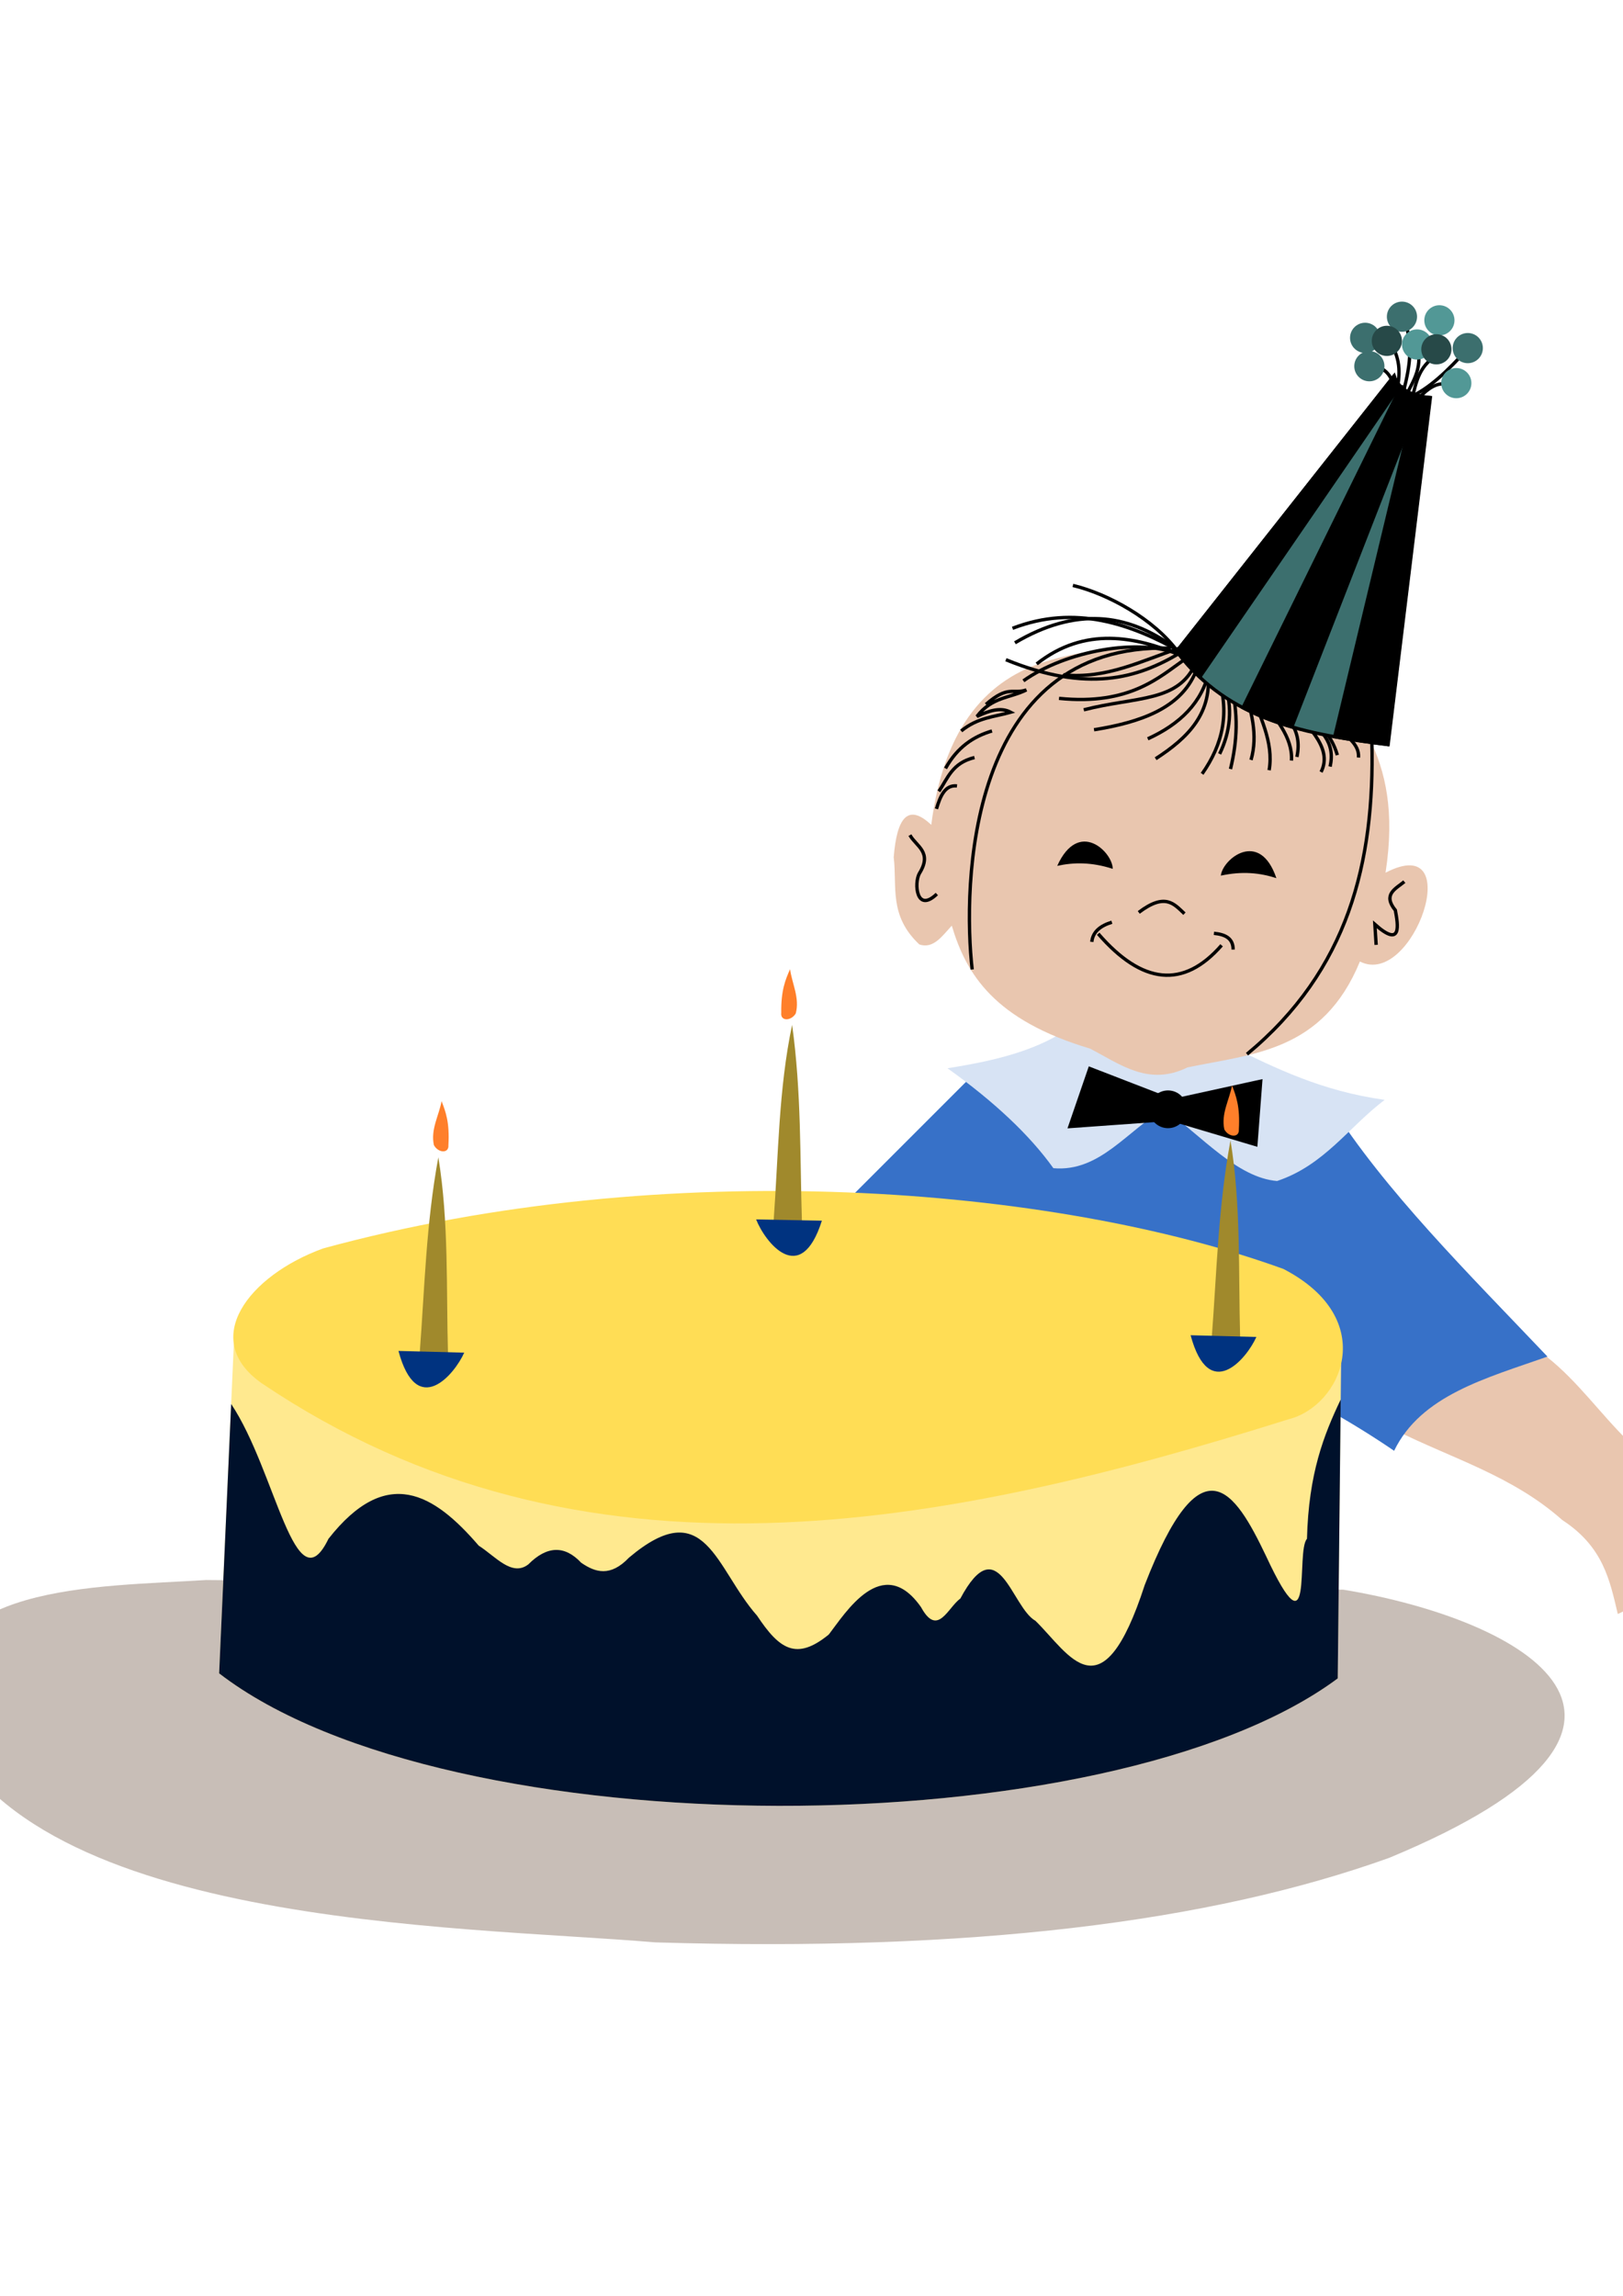 <?xml version='1.0' encoding='utf-8'?>
<svg xmlns="http://www.w3.org/2000/svg" width="210mm" height="297mm" viewBox="0 0 744.094 1052.362" id="svg6265" version="1.1"> <defs id="defs6267"/>  <g id="layer1"> <g style="display:inline" id="g5734" transform="matrix(1.535,0,0,1.535,-63.941,517.294)"> <path id="path5697" d="m 103.15,134.831 c -32.665,2.075 -83.956,0.964 -80.068,38.952 22.614,64.909 155.322,64.22 214.235,69.248 94.31,2.852 165.608,-5.985 219.284,-25.247 96.453,-40.036 40.165,-71.189 -13.705,-80.068 z" style="fill:#c8beb7;fill-rule:evenodd;stroke:none;stroke-width:1px;stroke-linecap:butt;stroke-linejoin:miter;stroke-opacity:1"/> <path id="path5689" d="m 503.682,68.207 c 18.23,14.372 27.441,39.187 57.126,40.295 4.419,-0.407 4.888,2.289 1.126,4.846 -2.401,1.677 -5.161,2.098 -8.04,2.102 3.463,2.534 6.08,2.885 9.075,3.315 6.309,0.742 2.574,4.054 -0.631,3.509 l -9.209,-0.837 c 2.932,4.068 6.212,4.657 9.361,6.559 3.287,2.274 2.88,4.442 -2.957,3.459 l -6.376,-1.785 c -3.7,-1.066 -8.303,-0.393 -2.805,4.08 l 5.101,3.57 c 4.21,3.779 0.521,4.086 -2.805,4.591 -9.156,-0.402 -15.529,-4.514 -21.677,-8.926 1.602,5.486 -0.243,9.561 -6.121,11.986 -2.377,-9.981 -4.29,-20.054 -16.577,-28.053 C 493.325,103.645 475.31,98.553 458.542,90.139 470.607,74.311 486.932,70.651 503.682,68.207 Z" style="fill:#e9c6af;fill-opacity:1;fill-rule:evenodd;stroke:none;stroke-width:1px;stroke-linecap:butt;stroke-linejoin:miter;stroke-opacity:1"/> <path id="path5687" d="m 330.73,-14.485 -40.394,40.394 c 55.903,23.443 115.196,34.458 167.709,70.33 8.041,-16.605 27.583,-21.708 45.804,-28.132 -23.639,-24.876 -48.635,-49.583 -64.92,-75.379 z" style="fill:#3771c8;fill-rule:evenodd;stroke:none;stroke-width:1px;stroke-linecap:butt;stroke-linejoin:miter;stroke-opacity:1"/> <path id="path5693" d="m 111.699,59.787 -4.591,102.91 c 68.463,52.747 265.723,52.261 334.096,1.506 l 1.02,-95.38 z" style="fill:#ffe98f;fill-opacity:1;fill-rule:evenodd;stroke:none;stroke-width:0.992px;stroke-linecap:butt;stroke-linejoin:miter;stroke-opacity:1"/> <path id="path5685" d="m 357.295,-27.684 c -9.261,5.256 -20.686,7.806 -32.644,9.691 13.911,9.946 24.513,19.892 31.624,29.838 14.012,1.24 22.191,-11.518 33.154,-17.597 11.133,7.925 21.747,20.468 33.664,21.422 14.095,-4.692 21.426,-16.148 32.134,-24.228 -18.984,-2.658 -32.465,-9.443 -46.16,-16.067 z" style="fill:#d7e3f4;fill-rule:evenodd;stroke:none;stroke-width:1px;stroke-linecap:butt;stroke-linejoin:miter;stroke-opacity:1"/> <path id="path5566" d="m 450.731,-116.452 c 4.68,9.823 7.601,21.651 4.751,40.058 24.548,-12.77 8.305,34.671 -7.651,26.523 -11.084,26.932 -31.948,27.534 -51.516,31.624 -11.589,5.72 -20.083,-0.939 -29.073,-5.611 -28.583,-8.539 -36.953,-22.13 -41.315,-36.724 -2.872,3.125 -5.517,7.042 -9.691,5.611 -9.202,-8.671 -6.588,-17.342 -7.651,-26.013 0.914,-11.708 4.193,-16.323 11.221,-9.691 3.504,-27.652 15.377,-42.551 33.154,-48.455 13.188,-4.21 27.864,-5.704 40.295,-2.55 17.71,19.97 34.403,22.69 57.476,25.23 z" style="fill:#e9c6af;fill-rule:evenodd;stroke:none;stroke-width:1px;stroke-linecap:butt;stroke-linejoin:miter;stroke-opacity:1"/> <path id="path5594" d="m 313.43,-87.616 c 1.839,3.35 6.84,5.035 2.805,11.476 -1.579,2.828 -0.914,11.982 5.228,6.121" style="fill:none;fill-rule:evenodd;stroke:#000000;stroke-width:1px;stroke-linecap:butt;stroke-linejoin:miter;stroke-opacity:1"/> <path id="path5596" d="m 461.092,-73.717 c -2.618,2.158 -6.545,3.792 -2.678,8.543 0.767,4.169 2.1,11.539 -6.121,4.208 l 0.383,6.121" style="fill:none;fill-rule:evenodd;stroke:#000000;stroke-width:1px;stroke-linecap:butt;stroke-linejoin:miter;stroke-opacity:1"/> <path id="path5598" d="m 332.713,-110.782 c -6.702,1.613 -7.989,6.235 -10.64,10.099" style="fill:none;fill-rule:evenodd;stroke:#000000;stroke-width:1px;stroke-linecap:butt;stroke-linejoin:miter;stroke-opacity:1"/> <path id="path5600" d="m 321.352,-95.454 c 1.153,-3.888 2.606,-7.235 6.131,-6.853" style="fill:none;fill-rule:evenodd;stroke:#000000;stroke-width:1px;stroke-linecap:butt;stroke-linejoin:miter;stroke-opacity:1"/> <path id="path5602" d="m 324.057,-107.536 c 3.555,-6.41 8.412,-9.566 13.886,-11.181" style="fill:none;fill-rule:evenodd;stroke:#000000;stroke-width:1px;stroke-linecap:butt;stroke-linejoin:miter;stroke-opacity:1"/> <path id="path5604" d="m 328.746,-118.717 c 4.929,-4.045 9.858,-4.194 14.787,-5.59 -3.072,-1.635 -6.551,-0.428 -10.099,1.262 4.52,-5.921 9.84,-5.436 14.787,-7.935 -4.001,1.398 -5.403,-1.535 -12.082,4.328" style="fill:none;fill-rule:evenodd;stroke:#000000;stroke-width:1px;stroke-linecap:butt;stroke-linejoin:miter;stroke-opacity:1"/> <path id="path5606" d="m 393.846,-143.423 c -11.202,3.732 -21.835,9.281 -34.624,7.935" style="fill:none;fill-rule:evenodd;stroke:#000000;stroke-width:1px;stroke-linecap:butt;stroke-linejoin:miter;stroke-opacity:1"/> <path id="path5608" d="m 357.96,-128.455 c 21.188,2.163 30.036,-6.429 37.5,-11.607" style="fill:none;fill-rule:evenodd;stroke:#000000;stroke-width:1px;stroke-linecap:butt;stroke-linejoin:miter;stroke-opacity:1"/> <path id="path5610" d="m 398.895,-139.275 c -5.067,12.141 -17.707,10.176 -33.542,14.246" style="fill:none;fill-rule:evenodd;stroke:#000000;stroke-width:1px;stroke-linecap:butt;stroke-linejoin:miter;stroke-opacity:1"/> <path id="path5612" d="m 368.419,-119.078 c 13.98,-2.245 25.771,-6.444 30.296,-17.132" style="fill:none;fill-rule:evenodd;stroke:#000000;stroke-width:1px;stroke-linecap:butt;stroke-linejoin:miter;stroke-opacity:1"/> <path id="path5614" d="m 402.863,-136.931 c -2.081,9.798 -8.843,16.192 -18.394,20.558" style="fill:none;fill-rule:evenodd;stroke:#000000;stroke-width:1px;stroke-linecap:butt;stroke-linejoin:miter;stroke-opacity:1"/> <path id="path5616" d="m 386.813,-110.422 c 9.666,-6.251 17.29,-13.704 15.509,-26.689" style="fill:none;fill-rule:evenodd;stroke:#000000;stroke-width:1px;stroke-linecap:butt;stroke-linejoin:miter;stroke-opacity:1"/> <path id="path5618" d="m 405.207,-135.668 c 3.944,11.233 1.722,20.891 -4.508,29.755" style="fill:none;fill-rule:evenodd;stroke:#000000;stroke-width:1px;stroke-linecap:butt;stroke-linejoin:miter;stroke-opacity:1"/> <path id="path5620" d="m 405.928,-111.864 c 3.21,-6.638 4,-13.68 1.443,-21.279" style="fill:none;fill-rule:evenodd;stroke:#000000;stroke-width:1px;stroke-linecap:butt;stroke-linejoin:miter;stroke-opacity:1"/> <path id="path5622" d="m 408.994,-133.865 c 2.81,10.015 2.105,18.523 0.18,26.509" style="fill:none;fill-rule:evenodd;stroke:#000000;stroke-width:1px;stroke-linecap:butt;stroke-linejoin:miter;stroke-opacity:1"/> <path id="path5624" d="m 415.306,-110.061 c 2.107,-7.313 0.249,-14.891 -2.705,-22.542" style="fill:none;fill-rule:evenodd;stroke:#000000;stroke-width:1px;stroke-linecap:butt;stroke-linejoin:miter;stroke-opacity:1"/> <path id="path5626" d="m 415.125,-131.16 c 2.597,7.942 7.059,15.597 5.59,24.165" style="fill:none;fill-rule:evenodd;stroke:#000000;stroke-width:1px;stroke-linecap:butt;stroke-linejoin:miter;stroke-opacity:1"/> <path id="path5630" d="m 417.65,-128.816 c 4.837,6.013 10.159,11.936 9.738,18.935" style="fill:none;fill-rule:evenodd;stroke:#000000;stroke-width:1px;stroke-linecap:butt;stroke-linejoin:miter;stroke-opacity:1"/> <path id="path5632" d="m 429.011,-110.963 c 1.841,-8.683 -3.617,-12.427 -7.574,-16.951" style="fill:none;fill-rule:evenodd;stroke:#000000;stroke-width:1px;stroke-linecap:butt;stroke-linejoin:miter;stroke-opacity:1"/> <path id="path5634" d="m 425.945,-127.734 c 5.333,6.977 14.123,13.676 10.279,21.279" style="fill:none;fill-rule:evenodd;stroke:#000000;stroke-width:1px;stroke-linecap:butt;stroke-linejoin:miter;stroke-opacity:1"/> <path id="path5636" d="m 438.929,-108.077 c 1.618,-7.274 -2.506,-11.063 -9.197,-16.23" style="fill:none;fill-rule:evenodd;stroke:#000000;stroke-width:1px;stroke-linecap:butt;stroke-linejoin:miter;stroke-opacity:1"/> <path id="path5638" d="m 430.273,-126.471 c 4.135,4.461 8.927,8.264 10.82,14.968" style="fill:none;fill-rule:evenodd;stroke:#000000;stroke-width:1px;stroke-linecap:butt;stroke-linejoin:miter;stroke-opacity:1"/> <path id="path5640" d="m 447.405,-110.782 c 0.33,-4.098 -3.828,-6.564 -7.033,-9.377" style="fill:none;fill-rule:evenodd;stroke:#000000;stroke-width:1px;stroke-linecap:butt;stroke-linejoin:miter;stroke-opacity:1"/> <path id="path5642" d="m 347.32,-133.685 c 12.503,-8.899 34.809,-13.096 46.706,-7.754 -13.077,-5.364 -28.308,-8.684 -42.739,2.705" style="fill:none;fill-rule:evenodd;stroke:#000000;stroke-width:1px;stroke-linecap:butt;stroke-linejoin:miter;stroke-opacity:1"/> <path id="path5644" d="m 344.796,-145.046 c 18.212,-10.769 33.428,-8.699 46.886,0.902" style="fill:none;fill-rule:evenodd;stroke:#000000;stroke-width:1px;stroke-linecap:butt;stroke-linejoin:miter;stroke-opacity:1"/> <path id="path5646" d="m 393.436,-142.408 c -7.095,-9.664 -20.75,-17.242 -31.329,-19.769" style="fill:none;fill-rule:evenodd;stroke:#000000;stroke-width:1px;stroke-linecap:butt;stroke-linejoin:miter;stroke-opacity:1"/> <path id="path5648" d="m 344.074,-149.374 c 18.802,-7.246 35.501,-1.241 50.251,7.046" style="fill:none;fill-rule:evenodd;stroke:#000000;stroke-width:1px;stroke-linecap:butt;stroke-linejoin:miter;stroke-opacity:1"/> <path id="path5650" d="m 342.091,-139.996 c 24.23,9.906 39.278,5.655 52.067,-2.076" style="fill:none;fill-rule:evenodd;stroke:#000000;stroke-width:1px;stroke-linecap:butt;stroke-linejoin:miter;stroke-opacity:1"/> <path id="path5652" d="m 451.401,-115.414 c 0.858,35.929 -7.007,68.119 -37.298,93.213" style="fill:none;fill-rule:evenodd;stroke:#000000;stroke-width:1px;stroke-linecap:butt;stroke-linejoin:miter;stroke-opacity:1"/> <path id="path5654" d="m 332.022,-47.486 c -2.775,-24.219 -2.019,-97.792 59.377,-95.955" style="fill:none;fill-rule:evenodd;stroke:#000000;stroke-width:1px;stroke-linecap:butt;stroke-linejoin:miter;stroke-opacity:1"/> <path id="path5669" d="m 357.423,-78.435 c 6.439,-14.198 16.615,-4.024 16.577,0.893 -6.186,-2.016 -11.59,-1.996 -16.577,-0.893 z" style="fill:#000000;fill-rule:evenodd;stroke:none;stroke-width:1px;stroke-linecap:butt;stroke-linejoin:miter;stroke-opacity:1"/> <path style="fill:#000000;fill-rule:evenodd;stroke:none;stroke-width:1px;stroke-linecap:butt;stroke-linejoin:miter;stroke-opacity:1" d="m 422.879,-74.765 c -5.005,-14.765 -16.137,-5.645 -16.584,-0.748 6.355,-1.395 11.73,-0.842 16.584,0.748 z" id="path5671"/> <path id="path5673" d="m 381.778,-64.536 c 7.979,-6.048 10.598,-2.449 13.644,0.383" style="fill:none;fill-rule:evenodd;stroke:#000000;stroke-width:1px;stroke-linecap:butt;stroke-linejoin:miter;stroke-opacity:1"/> <path id="path5675" d="m 369.664,-58.16 c 13.127,15.138 25.425,16.528 36.852,3.443" style="fill:none;fill-rule:evenodd;stroke:#000000;stroke-width:1px;stroke-linecap:butt;stroke-linejoin:miter;stroke-opacity:1"/> <path id="path5677" d="m 404.22,-58.288 c 3.361,0.312 5.763,1.487 5.738,4.846" style="fill:none;fill-rule:evenodd;stroke:#000000;stroke-width:1px;stroke-linecap:butt;stroke-linejoin:miter;stroke-opacity:1"/> <path id="path5679" d="m 373.744,-61.603 c -3.369,1.041 -5.678,2.789 -5.993,5.866" style="fill:none;fill-rule:evenodd;stroke:#000000;stroke-width:1px;stroke-linecap:butt;stroke-linejoin:miter;stroke-opacity:1"/> <path id="path5681" d="m 367.157,-17.911 -5.951,17.312 30.116,-2.164 25.427,7.574 1.443,-18.935 -26.329,5.771 z" style="fill:#000000;fill-rule:evenodd;stroke:#000000;stroke-width:1px;stroke-linecap:butt;stroke-linejoin:miter;stroke-opacity:1"/> <circle r="5.139" cy="-5.739" cx="390.51" id="path5683" style="color:#000000;clip-rule:nonzero;display:inline;overflow:visible;visibility:visible;opacity:1;isolation:auto;mix-blend-mode:normal;color-interpolation:sRGB;color-interpolation-filters:linearRGB;solid-color:#000000;solid-opacity:1;fill:#000000;fill-opacity:1;fill-rule:evenodd;stroke:#000000;stroke-width:1px;stroke-linecap:butt;stroke-linejoin:miter;stroke-miterlimit:4;stroke-dasharray:none;stroke-dashoffset:0;stroke-opacity:1;color-rendering:auto;image-rendering:auto;shape-rendering:auto;text-rendering:auto;enable-background:accumulate"/> <path id="path5691" d="m 138.132,35.817 c -22.221,8.089 -36.987,27.209 -18.245,40.296 95.913,64.619 203.839,43.019 306.621,10.712 15.848,-3.948 27.396,-29.896 -1.52,-44.886 C 356.594,17.113 240.641,7.807 138.132,35.817 Z" style="fill:#ffdd55;fill-rule:evenodd;stroke:none;stroke-width:0.997px;stroke-linecap:butt;stroke-linejoin:miter;stroke-opacity:1"/> <path id="path5695" d="m 442.096,80.918 c -5.021,10.545 -9.584,22.011 -10.078,41.609 -3.45,3.69 2.295,36.373 -12.24,5.102 -9.382,-19.636 -19.277,-34.979 -36.215,8.67 -12.89,39.733 -22.51,20.612 -32.643,10.711 -7.181,-4.009 -11.042,-27.945 -22.443,-6.631 -3.723,2.635 -6.772,11.655 -11.73,2.551 -11.53,-16.422 -22.69,1.893 -27.543,8.162 -9.705,7.94 -14.782,4.393 -21.424,-5.611 -12.494,-14.12 -15.343,-36.662 -38.254,-17.342 -5.581,5.844 -10.046,4.436 -14.281,1.529 -4.932,-5.251 -10.201,-5.121 -15.812,0.51 -4.931,3.762 -9.86,-2.487 -14.791,-5.609 -13.369,-15.542 -27.474,-24.217 -44.885,-2.041 -9.954,20.58 -15.686,-20.253 -29.059,-40.271 l -3.59,80.439 c 68.463,52.747 265.724,52.263 334.096,1.508 l 0.893,-83.285 z" style="fill:#00112b;fill-rule:evenodd;stroke:none;stroke-width:1px;stroke-linecap:butt;stroke-linejoin:miter;stroke-opacity:1"/> <path id="path5701" d="m 166.988,67.377 c 1.491,-19.522 1.899,-38.827 5.59,-58.788 3.177,19.287 2.334,39.244 2.885,58.969 z" style="fill:#a0892c;fill-rule:evenodd;stroke:none;stroke-width:1px;stroke-linecap:butt;stroke-linejoin:miter;stroke-opacity:1"/> <path id="path5699" d="m 160.668,66.421 c 5.497,20.445 16.756,7.018 19.637,0.51 z" style="fill:#003380;fill-rule:evenodd;stroke:none;stroke-width:1px;stroke-linecap:butt;stroke-linejoin:miter;stroke-opacity:1"/> <path id="path5703" d="m 173.547,-8.174 c -0.812,4.37 -3.32,8.458 -2.295,13.134 1.3,2.392 4.529,2.56 4.335,0 0.393,-6.807 -0.824,-9.97 -2.04,-13.134 z" style="fill:#ff7f2a;fill-rule:evenodd;stroke:none;stroke-width:1px;stroke-linecap:butt;stroke-linejoin:miter;stroke-opacity:1"/> <path style="fill:#a0892c;fill-rule:evenodd;stroke:none;stroke-width:1px;stroke-linecap:butt;stroke-linejoin:miter;stroke-opacity:1" d="m 281.178,28.02 c -0.61,-19.569 -0.149,-38.873 -2.938,-58.98 -4.042,19.124 -4.099,39.099 -5.537,58.779 z" id="path5707"/> <path style="fill:#003380;fill-rule:evenodd;stroke:none;stroke-width:1px;stroke-linecap:butt;stroke-linejoin:miter;stroke-opacity:1" d="m 287.133,27.52 c -6.412,20.177 -17.055,6.256 -19.64,-0.374 z" id="path5705"/> <path style="fill:#ff7f2a;fill-rule:evenodd;stroke:none;stroke-width:1px;stroke-linecap:butt;stroke-linejoin:miter;stroke-opacity:1" d="m 277.625,-47.58 c 0.614,4.402 2.936,8.599 1.702,13.224 -1.406,2.331 -4.639,2.353 -4.331,-0.195 -0.086,-6.818 1.272,-9.923 2.629,-13.029 z" id="path5709"/> <path id="path5713" d="m 403.584,62.337 c 1.491,-19.522 1.899,-38.827 5.59,-58.788 3.177,19.287 2.334,39.244 2.885,58.969 z" style="fill:#a0892c;fill-rule:evenodd;stroke:none;stroke-width:1px;stroke-linecap:butt;stroke-linejoin:miter;stroke-opacity:1"/> <path id="path5711" d="m 397.264,61.733 c 5.497,20.445 16.756,7.018 19.637,0.51 z" style="fill:#003380;fill-rule:evenodd;stroke:none;stroke-width:1px;stroke-linecap:butt;stroke-linejoin:miter;stroke-opacity:1"/> <path id="path5715" d="m 409.633,-12.863 c -0.812,4.37 -3.32,8.458 -2.295,13.134 1.3,2.392 4.529,2.56 4.335,0 0.393,-6.807 -0.824,-9.97 -2.04,-13.134 z" style="fill:#ff7f2a;fill-rule:evenodd;stroke:none;stroke-width:1px;stroke-linecap:butt;stroke-linejoin:miter;stroke-opacity:1"/> <path id="path5568" d="m 456.246,-114.649 12.618,-103.612 c -6.011,-0.481 -9.618,-2.645 -10.82,-6.492 l -64.92,82.232 c 15.524,20.936 39.109,24.855 63.121,27.872 z" style="fill:#3c6f6e;fill-opacity:1;fill-rule:evenodd;stroke:#000000;stroke-width:1px;stroke-linecap:butt;stroke-linejoin:miter;stroke-opacity:1"/> <path id="path5570" d="m 458.045,-224.752 -64.92,82.23 c 2.14,2.886 4.437,5.437 6.863,7.719 l 59.76,-86.982 c -0.776,-0.843 -1.348,-1.829 -1.703,-2.967 z" style="fill:#000000;fill-rule:evenodd;stroke:#000000;stroke-width:1px;stroke-linecap:butt;stroke-linejoin:miter;stroke-opacity:1"/> <path id="path5572" d="m 460.039,-221.486 -47.129,95.83 c 4.616,2.42 9.51,4.254 14.58,5.717 l 38.477,-98.725 c -2.568,-0.527 -4.542,-1.468 -5.928,-2.822 z" style="fill:#000000;fill-rule:evenodd;stroke:#000000;stroke-width:1px;stroke-linecap:butt;stroke-linejoin:miter;stroke-opacity:1"/> <path id="path5574" d="m 464.76,-218.951 -24.455,101.953 c 5.2,0.937 10.5,1.664 15.826,2.334 l 12.613,-103.611 c -1.472,-0.124 -2.804,-0.347 -3.984,-0.676 z" style="fill:#000000;fill-rule:evenodd;stroke:#000000;stroke-width:1px;stroke-linecap:butt;stroke-linejoin:miter;stroke-opacity:1"/> <path id="path5720" d="m 452.454,-227.818 c 2.403,0.94 4.51,2.294 5.23,5.59" style="fill:none;fill-rule:evenodd;stroke:#000000;stroke-width:1px;stroke-linecap:butt;stroke-linejoin:miter;stroke-opacity:1"/> <path id="path5722" d="m 458.946,-220.244 c 0.611,-4.417 1.51,-8.723 -2.164,-14.787" style="fill:none;fill-rule:evenodd;stroke:#000000;stroke-width:1px;stroke-linecap:butt;stroke-linejoin:miter;stroke-opacity:1"/> <path id="path5724" d="m 461.291,-240.982 c 2.93,8.788 0.76,15.754 -0.902,22.902" style="fill:none;fill-rule:evenodd;stroke:#000000;stroke-width:1px;stroke-linecap:butt;stroke-linejoin:miter;stroke-opacity:1"/> <path id="path5726" d="m 464.897,-233.769 c 1.982,7.25 -1.866,11.36 -3.967,16.41" style="fill:none;fill-rule:evenodd;stroke:#000000;stroke-width:1px;stroke-linecap:butt;stroke-linejoin:miter;stroke-opacity:1"/> <path id="path5728" d="m 462.733,-215.736 c 1.725,-5.096 1.735,-10.763 7.213,-14.607" style="fill:none;fill-rule:evenodd;stroke:#000000;stroke-width:1px;stroke-linecap:butt;stroke-linejoin:miter;stroke-opacity:1"/> <path id="path5730" d="m 480.045,-232.867 c -5.661,6.164 -11.398,12.14 -18.394,14.968" style="fill:none;fill-rule:evenodd;stroke:#000000;stroke-width:1px;stroke-linecap:butt;stroke-linejoin:miter;stroke-opacity:1"/> <path id="path5732" d="m 476.258,-221.326 c -5.102,-2.929 -8.448,0.813 -11.902,4.148" style="fill:none;fill-rule:evenodd;stroke:#000000;stroke-width:1px;stroke-linecap:butt;stroke-linejoin:miter;stroke-opacity:1"/> <circle r="4.508" cy="-242.425" cx="460.389" id="path5576" style="color:#000000;clip-rule:nonzero;display:inline;overflow:visible;visibility:visible;opacity:1;isolation:auto;mix-blend-mode:normal;color-interpolation:sRGB;color-interpolation-filters:linearRGB;solid-color:#000000;solid-opacity:1;fill:#3c6f6e;fill-opacity:1;fill-rule:evenodd;stroke:none;stroke-width:1px;stroke-linecap:butt;stroke-linejoin:miter;stroke-miterlimit:4;stroke-dasharray:none;stroke-dashoffset:0;stroke-opacity:1;color-rendering:auto;image-rendering:auto;shape-rendering:auto;text-rendering:auto;enable-background:accumulate"/> <circle style="color:#000000;clip-rule:nonzero;display:inline;overflow:visible;visibility:visible;opacity:1;isolation:auto;mix-blend-mode:normal;color-interpolation:sRGB;color-interpolation-filters:linearRGB;solid-color:#000000;solid-opacity:1;fill:#3c6f6e;fill-opacity:1;fill-rule:evenodd;stroke:none;stroke-width:1px;stroke-linecap:butt;stroke-linejoin:miter;stroke-miterlimit:4;stroke-dasharray:none;stroke-dashoffset:0;stroke-opacity:1;color-rendering:auto;image-rendering:auto;shape-rendering:auto;text-rendering:auto;enable-background:accumulate" id="circle5578" cx="449.389" cy="-236.113" r="4.508"/> <circle r="4.508" cy="-227.638" cx="450.651" id="circle5580" style="color:#000000;clip-rule:nonzero;display:inline;overflow:visible;visibility:visible;opacity:1;isolation:auto;mix-blend-mode:normal;color-interpolation:sRGB;color-interpolation-filters:linearRGB;solid-color:#000000;solid-opacity:1;fill:#3c6f6e;fill-opacity:1;fill-rule:evenodd;stroke:none;stroke-width:1px;stroke-linecap:butt;stroke-linejoin:miter;stroke-miterlimit:4;stroke-dasharray:none;stroke-dashoffset:0;stroke-opacity:1;color-rendering:auto;image-rendering:auto;shape-rendering:auto;text-rendering:auto;enable-background:accumulate"/> <circle style="color:#000000;clip-rule:nonzero;display:inline;overflow:visible;visibility:visible;opacity:1;isolation:auto;mix-blend-mode:normal;color-interpolation:sRGB;color-interpolation-filters:linearRGB;solid-color:#000000;solid-opacity:1;fill:#274948;fill-opacity:1;fill-rule:evenodd;stroke:none;stroke-width:1px;stroke-linecap:butt;stroke-linejoin:miter;stroke-miterlimit:4;stroke-dasharray:none;stroke-dashoffset:0;stroke-opacity:1;color-rendering:auto;image-rendering:auto;shape-rendering:auto;text-rendering:auto;enable-background:accumulate" id="circle5582" cx="455.881" cy="-235.212" r="4.508"/> <circle r="4.508" cy="-234.13" cx="464.897" id="circle5584" style="color:#000000;clip-rule:nonzero;display:inline;overflow:visible;visibility:visible;opacity:1;isolation:auto;mix-blend-mode:normal;color-interpolation:sRGB;color-interpolation-filters:linearRGB;solid-color:#000000;solid-opacity:1;fill:#529896;fill-opacity:1;fill-rule:evenodd;stroke:none;stroke-width:1px;stroke-linecap:butt;stroke-linejoin:miter;stroke-miterlimit:4;stroke-dasharray:none;stroke-dashoffset:0;stroke-opacity:1;color-rendering:auto;image-rendering:auto;shape-rendering:auto;text-rendering:auto;enable-background:accumulate"/> <circle style="color:#000000;clip-rule:nonzero;display:inline;overflow:visible;visibility:visible;opacity:1;isolation:auto;mix-blend-mode:normal;color-interpolation:sRGB;color-interpolation-filters:linearRGB;solid-color:#000000;solid-opacity:1;fill:#529896;fill-opacity:1;fill-rule:evenodd;stroke:none;stroke-width:1px;stroke-linecap:butt;stroke-linejoin:miter;stroke-miterlimit:4;stroke-dasharray:none;stroke-dashoffset:0;stroke-opacity:1;color-rendering:auto;image-rendering:auto;shape-rendering:auto;text-rendering:auto;enable-background:accumulate" id="circle5586" cx="471.569" cy="-241.343" r="4.508"/> <circle r="4.508" cy="-232.687" cx="470.668" id="circle5588" style="color:#000000;clip-rule:nonzero;display:inline;overflow:visible;visibility:visible;opacity:1;isolation:auto;mix-blend-mode:normal;color-interpolation:sRGB;color-interpolation-filters:linearRGB;solid-color:#000000;solid-opacity:1;fill:#274948;fill-opacity:1;fill-rule:evenodd;stroke:none;stroke-width:1px;stroke-linecap:butt;stroke-linejoin:miter;stroke-miterlimit:4;stroke-dasharray:none;stroke-dashoffset:0;stroke-opacity:1;color-rendering:auto;image-rendering:auto;shape-rendering:auto;text-rendering:auto;enable-background:accumulate"/> <circle style="color:#000000;clip-rule:nonzero;display:inline;overflow:visible;visibility:visible;opacity:1;isolation:auto;mix-blend-mode:normal;color-interpolation:sRGB;color-interpolation-filters:linearRGB;solid-color:#000000;solid-opacity:1;fill:#3c6f6e;fill-opacity:1;fill-rule:evenodd;stroke:none;stroke-width:1px;stroke-linecap:butt;stroke-linejoin:miter;stroke-miterlimit:4;stroke-dasharray:none;stroke-dashoffset:0;stroke-opacity:1;color-rendering:auto;image-rendering:auto;shape-rendering:auto;text-rendering:auto;enable-background:accumulate" id="circle5590" cx="480.045" cy="-233.048" r="4.508"/> <circle r="4.508" cy="-222.588" cx="476.619" id="circle5592" style="color:#000000;clip-rule:nonzero;display:inline;overflow:visible;visibility:visible;opacity:1;isolation:auto;mix-blend-mode:normal;color-interpolation:sRGB;color-interpolation-filters:linearRGB;solid-color:#000000;solid-opacity:1;fill:#529896;fill-opacity:1;fill-rule:evenodd;stroke:none;stroke-width:1px;stroke-linecap:butt;stroke-linejoin:miter;stroke-miterlimit:4;stroke-dasharray:none;stroke-dashoffset:0;stroke-opacity:1;color-rendering:auto;image-rendering:auto;shape-rendering:auto;text-rendering:auto;enable-background:accumulate"/> </g> </g> </svg>